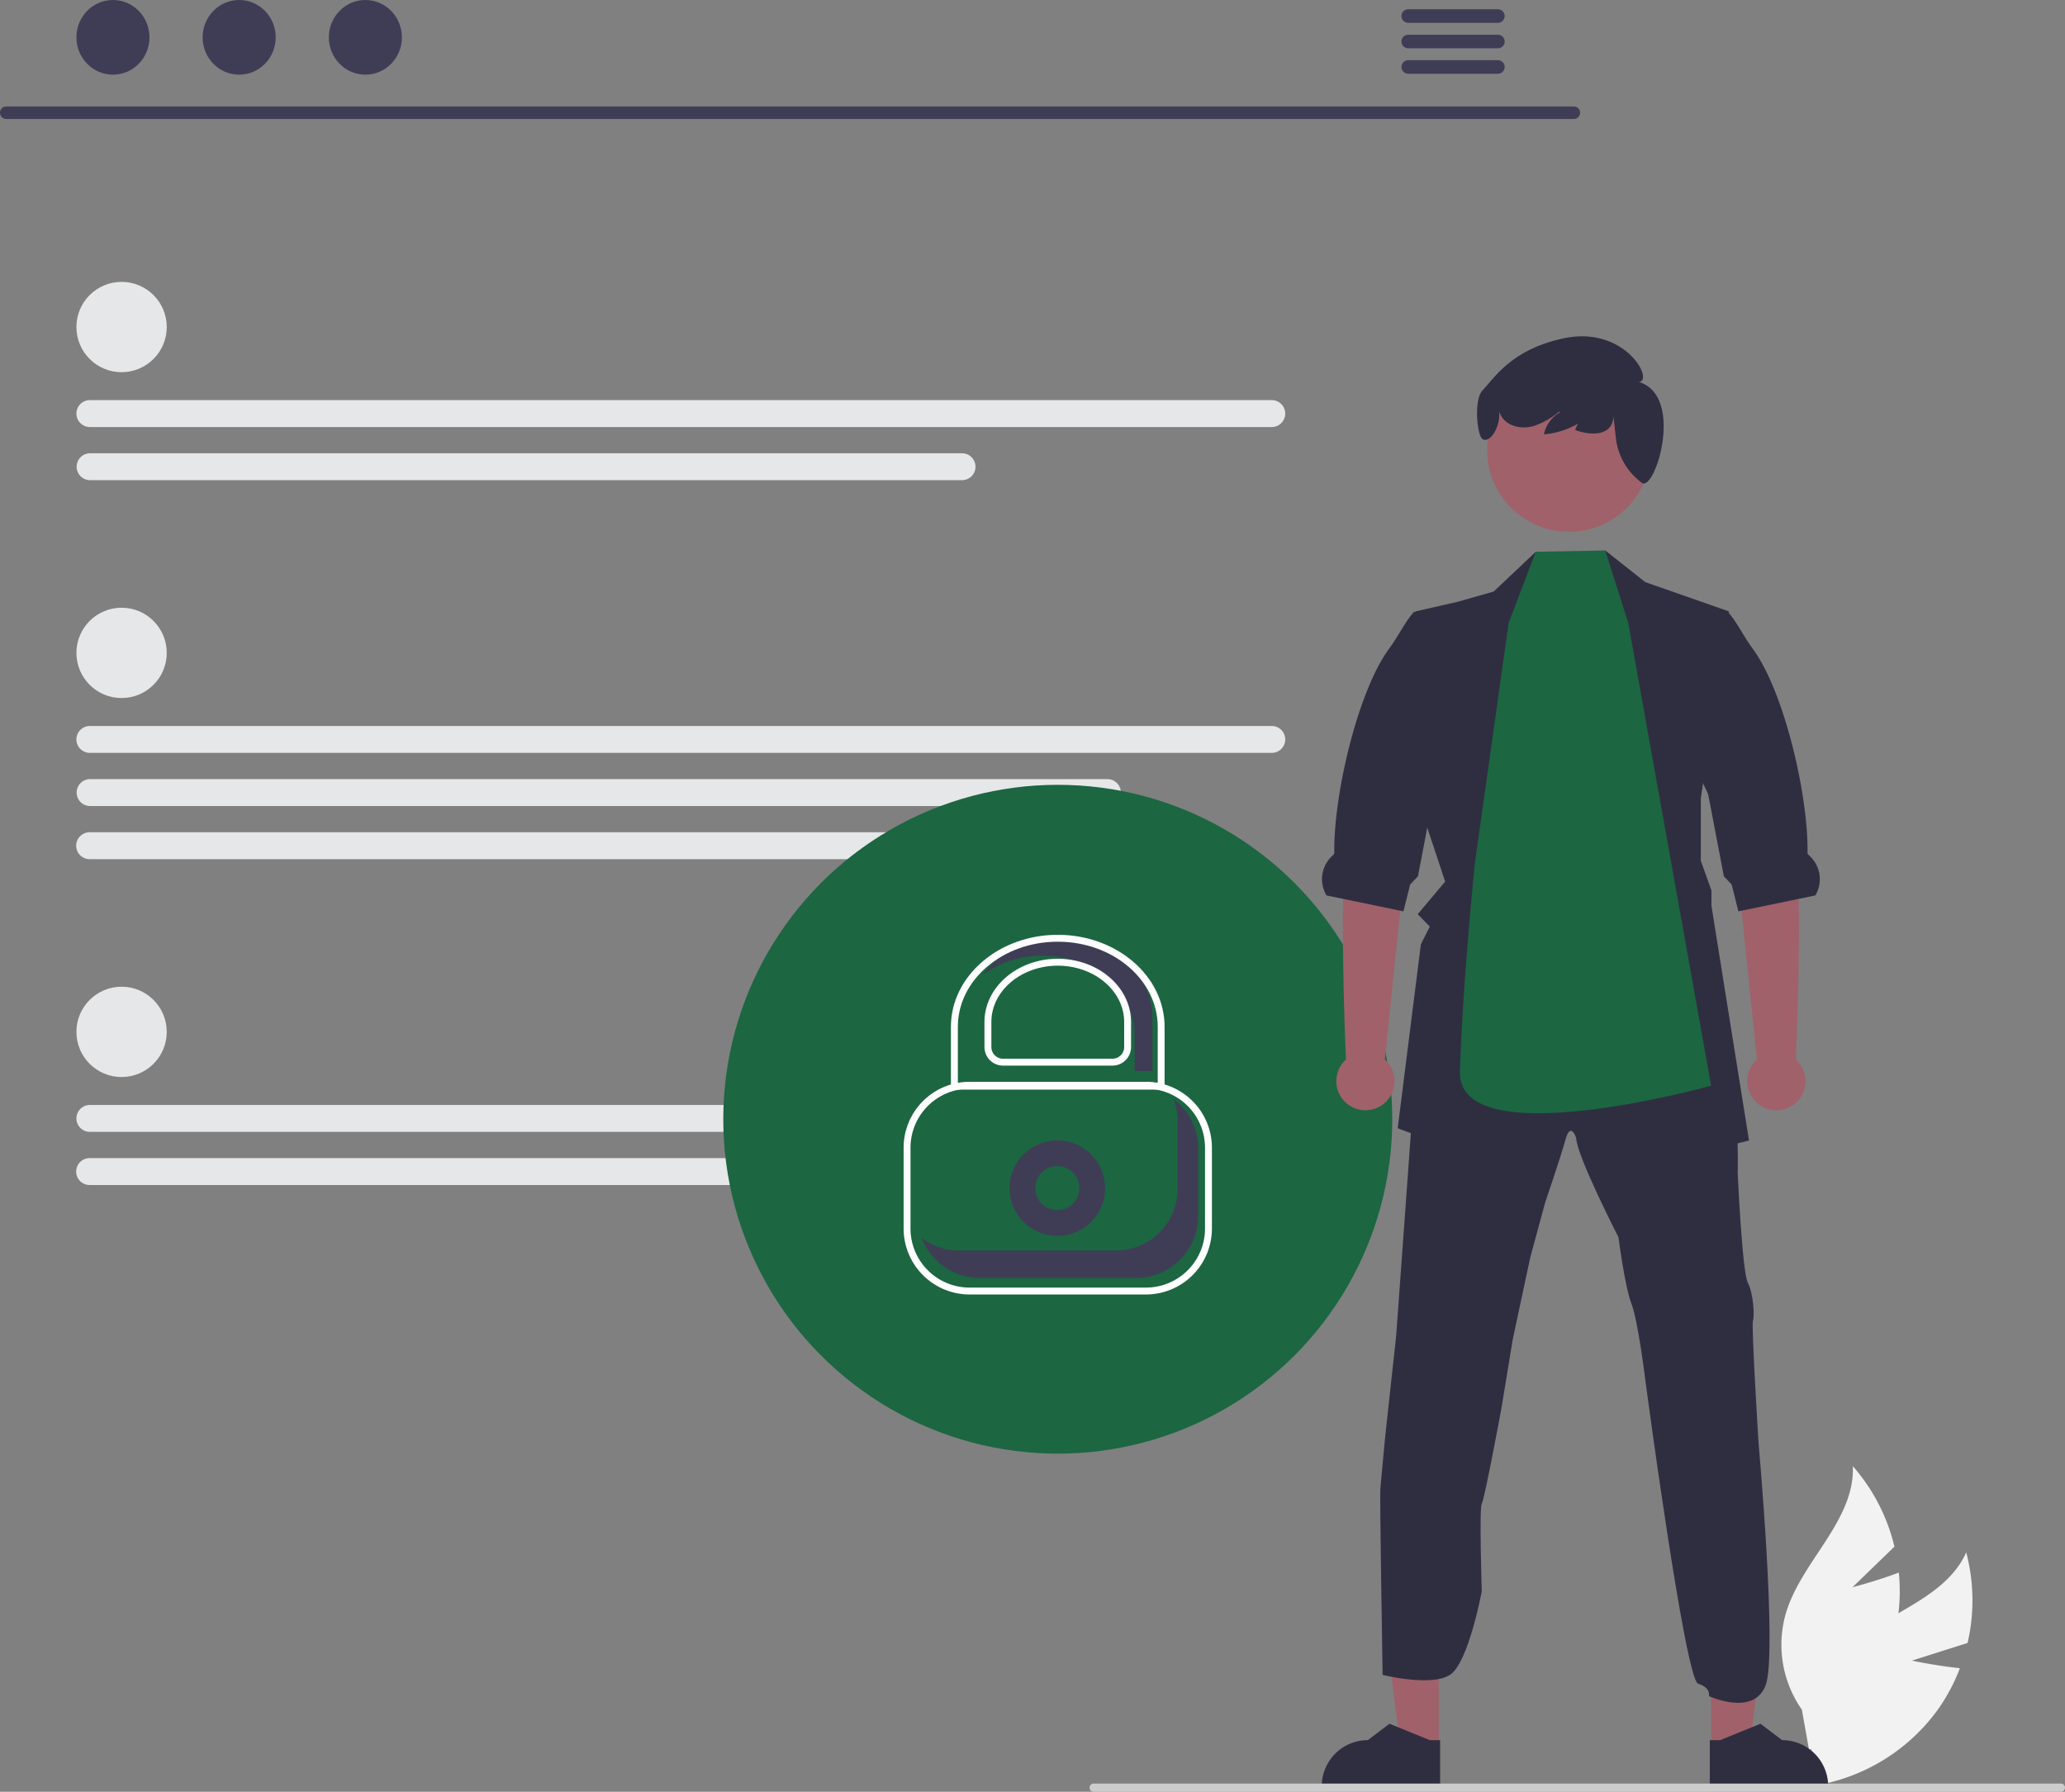 <svg xmlns="http://www.w3.org/2000/svg" width="513.158" height="445.366" viewBox="0 0 513.158 445.366">
  <rect x="0" y="0" width="513.158" height="445.366" fill="#808080" stroke="none"/>
  <g id="undraw_security_re_a2rk" transform="translate(0.04)">
    <path id="Path_371" data-name="Path 371" d="M849.764,666.935l13.822-4.384a46.788,46.788,0,0,0-.333-22.509c-5.553,12.347-21.845,15.372-31.128,25.227a28.143,28.143,0,0,0-7.2,23.307l-2.908,9.865a47.158,47.158,0,0,0,34.321-19.523,45.549,45.549,0,0,0,5.337-10.1C855.783,668.224,849.764,666.935,849.764,666.935Z" transform="translate(-374.679 -254.174)" fill="#f2f2f2"/>
    <path id="Path_372" data-name="Path 372" d="M834.214,645.133l10.416-10.089a46.786,46.786,0,0,0-10.337-20c.536,13.528-12.7,23.5-16.61,36.462a28.142,28.142,0,0,0,3.951,24.071l1.8,10.126a47.158,47.158,0,0,0,22.012-32.781,45.547,45.547,0,0,0,.271-11.424C840.175,643.6,834.214,645.133,834.214,645.133Z" transform="translate(-373.899 -250.612)" fill="#f2f2f2"/>
    <path id="Path_373" data-name="Path 373" d="M691.419,224.029H301.855a1.549,1.549,0,1,1,0-3.1H691.419a1.549,1.549,0,1,1,0,3.1Z" transform="translate(-300.345 -194.458)" fill="#3f3d56"/>
    <ellipse id="Ellipse_58" data-name="Ellipse 58" cx="9.079" cy="9.281" rx="9.079" ry="9.281" transform="translate(18.949 0)" fill="#3f3d56"/>
    <ellipse id="Ellipse_59" data-name="Ellipse 59" cx="9.079" cy="9.281" rx="9.079" ry="9.281" transform="translate(50.313 0)" fill="#3f3d56"/>
    <ellipse id="Ellipse_60" data-name="Ellipse 60" cx="9.079" cy="9.281" rx="9.079" ry="9.281" transform="translate(81.677 0)" fill="#3f3d56"/>
    <path id="Path_374" data-name="Path 374" d="M730.4,192.742H708.123a1.687,1.687,0,1,0,0,3.374H730.4a1.687,1.687,0,1,0,0-3.374Z" transform="translate(-358.211 -190.442)" fill="#3f3d56"/>
    <path id="Path_375" data-name="Path 375" d="M730.4,200.126H708.123a1.687,1.687,0,1,0,0,3.374H730.4a1.687,1.687,0,1,0,0-3.374Z" transform="translate(-358.211 -191.494)" fill="#3f3d56"/>
    <path id="Path_376" data-name="Path 376" d="M730.4,207.5H708.123a1.687,1.687,0,1,0,0,3.374H730.4a1.687,1.687,0,1,0,0-3.374Z" transform="translate(-358.211 -192.544)" fill="#3f3d56"/>
    <circle id="Ellipse_61" data-name="Ellipse 61" cx="11.224" cy="11.224" r="11.224" transform="translate(18.949 70.064)" fill="#e6e7e8"/>
    <path id="Path_377" data-name="Path 377" d="M619.5,312.728H325.792a3.342,3.342,0,0,1,0-6.685H619.5a3.342,3.342,0,1,1,0,6.685Z" transform="translate(-303.5 -206.585)" fill="#e6e7e8"/>
    <path id="Path_378" data-name="Path 378" d="M542.472,328.13H325.792a3.343,3.343,0,0,1,0-6.685h216.68a3.343,3.343,0,1,1,0,6.685Z" transform="translate(-303.5 -208.779)" fill="#e6e7e8"/>
    <circle id="Ellipse_62" data-name="Ellipse 62" cx="11.224" cy="11.224" r="11.224" transform="translate(18.949 245.259)" fill="#e6e7e8"/>
    <path id="Path_379" data-name="Path 379" d="M619.5,517.033H325.792a3.342,3.342,0,0,1,0-6.685H619.5a3.738,3.738,0,0,1,3.528,3.6,3.3,3.3,0,0,1-3.528,3.085Z" transform="translate(-303.5 -235.695)" fill="#e6e7e8"/>
    <path id="Path_380" data-name="Path 380" d="M542.472,532.435H325.792a3.343,3.343,0,1,1,0-6.685h216.68a3.343,3.343,0,1,1,0,6.685Z" transform="translate(-303.5 -237.889)" fill="#e6e7e8"/>
    <circle id="Ellipse_63" data-name="Ellipse 63" cx="11.224" cy="11.224" r="11.224" transform="translate(18.949 151.058)" fill="#e6e7e8"/>
    <path id="Path_381" data-name="Path 381" d="M619.5,407.179H325.792a3.342,3.342,0,0,1,0-6.685H619.5a3.342,3.342,0,1,1,0,6.685Z" transform="translate(-303.5 -220.042)" fill="#e6e7e8"/>
    <path id="Path_382" data-name="Path 382" d="M578.6,422.581H325.792a3.343,3.343,0,0,1,0-6.685H578.6a3.343,3.343,0,1,1,0,6.685Z" transform="translate(-303.5 -222.237)" fill="#e6e7e8"/>
    <path id="Path_383" data-name="Path 383" d="M561.443,437.983H325.792a3.343,3.343,0,1,1,0-6.685H561.443a3.343,3.343,0,1,1,0,6.685Z" transform="translate(-303.5 -224.431)" fill="#e6e7e8"/>
    <circle id="Ellipse_64" data-name="Ellipse 64" cx="83.122" cy="83.122" r="83.122" transform="translate(179.697 195.075)" fill="#1c6641"/>
    <circle id="Ellipse_65" data-name="Ellipse 65" cx="11.875" cy="11.875" r="11.875" transform="translate(250.83 283.449)" fill="#3f3d56"/>
    <circle id="Ellipse_66" data-name="Ellipse 66" cx="5.481" cy="5.481" r="5.481" transform="translate(257.224 289.843)" fill="#1c6641"/>
    <path id="Path_384" data-name="Path 384" d="M622.4,556.494H578.546a16.4,16.4,0,0,1-16.38-16.379V520.006a16.4,16.4,0,0,1,16.38-16.38H622.4a16.4,16.4,0,0,1,16.38,16.38v20.108A16.4,16.4,0,0,1,622.4,556.494Zm-43.857-51.152a14.682,14.682,0,0,0-14.665,14.665v20.108a14.681,14.681,0,0,0,14.665,14.664H622.4a14.681,14.681,0,0,0,14.664-14.664V520.006A14.681,14.681,0,0,0,622.4,505.341Z" transform="translate(-337.655 -234.737)" fill="#fff"/>
    <path id="Path_385" data-name="Path 385" d="M576.7,546.29h38.927A15.386,15.386,0,0,0,631.011,530.9V514.076A15.317,15.317,0,0,0,630,508.618a15.345,15.345,0,0,1,6.115,12.258V537.7a15.386,15.386,0,0,1-15.386,15.386H581.8a15.378,15.378,0,0,1-14.371-9.928A15.3,15.3,0,0,0,576.7,546.29Z" transform="translate(-338.405 -235.448)" fill="#3f3d56"/>
    <path id="Path_386" data-name="Path 386" d="M414.564,500.411H405l-4.551-36.9h14.118Z" transform="translate(-57.062 -66.042)" fill="#a0616a"/>
    <path id="Path_387" data-name="Path 387" d="M712.759,705.6H683.344v-.372a11.45,11.45,0,0,1,11.448-11.449h0l5.373-4.076,10.025,4.077h2.568Z" transform="translate(-354.921 -261.249)" fill="#2f2e41"/>
    <path id="Path_388" data-name="Path 388" d="M495.838,500.411H505.4l4.551-36.9H495.836Z" transform="translate(-70.653 -66.042)" fill="#a0616a"/>
    <path id="Path_389" data-name="Path 389" d="M795.79,705.6h29.415v-.372a11.45,11.45,0,0,0-11.448-11.449h0l-5.373-4.076-10.025,4.077H795.79Z" transform="translate(-370.942 -261.249)" fill="#2f2e41"/>
    <path id="Path_390" data-name="Path 390" d="M700.3,601.837c.141-2.105,1.265-13.748,1.265-13.748l2.69-24.692L709,497.944l.309-4.285,24.84-4.769,16.977-8.139L771.3,487.2l15.712,5.892s.027,2.522.148,5.569c.161,3.989.444,8.879,1.117,10.15,1.123,2.247.841,14.307.841,14.307s1.117,24.537,2.522,27.228,1.688,8.293,1.265,9.417,1.406,30.591,1.406,30.591,4.7,52.146,1.75,60.009-14.079,2.712-14.079,2.712.538-2.1-2.69-3.087-13.062-74.93-13.062-74.93-1.829-15.161-3.511-19.506S759.49,539,759.49,539,749.1,518.8,748.97,514.3c0,0-1.359-4.2-2.643.424s-5.072,15.712-5.072,15.712l-3.693,13.614-4.345,20.34-2.812,17.125s-4.211,22.728-4.883,23.71,0,21.746,0,21.746-3.255,17.683-7.856,20.771-16.79.049-16.79.049S700.157,603.942,700.3,601.837Z" transform="translate(-357.334 -231.478)" fill="#2f2e41"/>
    <path id="Path_391" data-name="Path 391" d="M411.272,225.22l5.522,16.634-6.814,8.111,3,3.088-2.213,4.365L405,303.17l31.64,12,10.655-13.358,8.4,13.358,36.611-8.946-9.337-58.343v-3.814l-2.636-7.365V221.11l6.961-46.411-20.778-7.278-9.934-7.863-3.215,11.058-13.688-2.434-.357-8.308-10.473,9.895-8.819,2.515L409.47,174.7l-1.345,3.363,2.69-.672-.436,43.754Z" transform="translate(-57.71 -22.734)" fill="#2f2e41"/>
    <path id="Path_392" data-name="Path 392" d="M699.626,484.653l5.314-51.436,1.4-21.169-14.873-2.69s.589,15.137-1.359,23.677c-1.923,8.427-.255,50.488-.136,51.613a7.236,7.236,0,1,0,9.652,0Z" transform="translate(-355.522 -221.306)" fill="#a0616a"/>
    <path id="Path_393" data-name="Path 393" d="M684.527,437.478l4.137.854,14.192,2.939.787.161,1.675-6.659,1.944-2.072,3.7-19.385.2-1.009,5.589-11.946,3.867-35.9-14.381,2.583c-.074.074-.141.155-.209.235-2.065,2.341-3.538,5.6-5.946,8.872-7.836,10.661-13.849,36.564-13.613,50.756.007.229-.229.478-.511.733a7.872,7.872,0,0,0-1.426,9.84Z" transform="translate(-354.93 -214.908)" fill="#2f2e41"/>
    <path id="Path_394" data-name="Path 394" d="M808.337,484.653l-5.314-51.436-1.4-21.169,14.873-2.689s-.589,15.137,1.359,23.677c1.923,8.427.255,50.488.136,51.613a7.236,7.236,0,1,1-9.652,0Z" transform="translate(-371.773 -221.306)" fill="#a0616a"/>
    <path id="Path_395" data-name="Path 395" d="M821.019,437.478l-4.137.854-14.192,2.939-.787.161-1.675-6.659-1.944-2.072-3.7-19.385-.2-1.009L788.8,400.363l1.278-35.9,9.235,2.583c.074.074.141.155.208.235,2.065,2.341,3.538,5.6,5.946,8.872,7.836,10.661,13.849,36.564,13.613,50.756-.007.229.229.478.511.733A7.872,7.872,0,0,1,821.019,437.478Z" transform="translate(-369.946 -214.908)" fill="#2f2e41"/>
    <path id="Path_396" data-name="Path 396" d="M735.478,367.657l6.757-17.722,17.259-.316,5.727,18.038,20.585,115s-63.065,17.563-62.426-3.548c.673-22.2,3.707-51.681,3.707-51.681Z" transform="translate(-360.625 -212.794)" fill="#1c6641"/>
    <circle id="Ellipse_67" data-name="Ellipse 67" cx="20.332" cy="20.332" r="20.332" transform="translate(369.522 91.52)" fill="#a0616a"/>
    <path id="Path_397" data-name="Path 397" d="M729.656,301.052c3.31-3.6,7.45-10.2,19.991-12.967,15.5-3.422,22.818,10.576,18.91,10.806,11.427,3.46,4.086,27.107.81,25.124a.955.955,0,0,1-.081-.063,16.1,16.1,0,0,1-6.429-10.982l-.622-5.6c-.089,4.553-4.742,5.155-9.5,3.478a5.964,5.964,0,0,1,4.214-4.149,20.4,20.4,0,0,1-11.981,5.213,8.156,8.156,0,0,1,3.966-5.457l-.188-.184a19.6,19.6,0,0,1-6.286,3.559c-2.621.751-5.761.345-7.556-1.707a5.575,5.575,0,0,1-1.074-1.933c.388,3.606-2.03,7.721-3.909,7.015C728.364,312.9,727.452,303.45,729.656,301.052Z" transform="translate(-361.333 -203.95)" fill="#2f2e41"/>
    <path id="Path_398" data-name="Path 398" d="M858.452,708.065a1.017,1.017,0,0,1-1.02,1.02H617.077a1.02,1.02,0,0,1,0-2.041H857.431a1.017,1.017,0,0,1,1.02,1.02Z" transform="translate(-345.334 -263.72)" fill="#ccc"/>
    <path id="Path_399" data-name="Path 399" d="M604.416,461.922c-8.13,0-15.276,3.681-19.323,9.205a24.972,24.972,0,0,1,14.9-4.78c12.59,0,22.832,8.819,22.832,19.659v9.011h4.425V481.581C627.249,470.741,617.006,461.922,604.416,461.922Z" transform="translate(-340.922 -228.795)" fill="#3f3d56"/>
    <path id="Path_400" data-name="Path 400" d="M628.976,499.5h-53.1V483.877c0-12.6,11.909-22.858,26.548-22.858s26.548,10.254,26.548,22.858ZM577.6,497.784h49.666V483.877c0-11.659-11.14-21.143-24.833-21.143S577.6,472.218,577.6,483.877Z" transform="translate(-339.609 -228.666)" fill="#fff"/>
    <path id="Path_401" data-name="Path 401" d="M617.411,494.526h-27.2a4.62,4.62,0,0,1-4.615-4.615v-6.217c0-8.668,8.17-15.72,18.213-15.72s18.213,7.052,18.213,15.72v6.217a4.62,4.62,0,0,1-4.614,4.615Zm-13.6-24.837c-9.1,0-16.5,6.282-16.5,14.005v6.217a2.9,2.9,0,0,0,2.9,2.9h27.2a2.9,2.9,0,0,0,2.9-2.9v-6.217c0-7.723-7.4-14.005-16.5-14.005Z" transform="translate(-340.994 -229.657)" fill="#fff"/>
  </g>
</svg>
